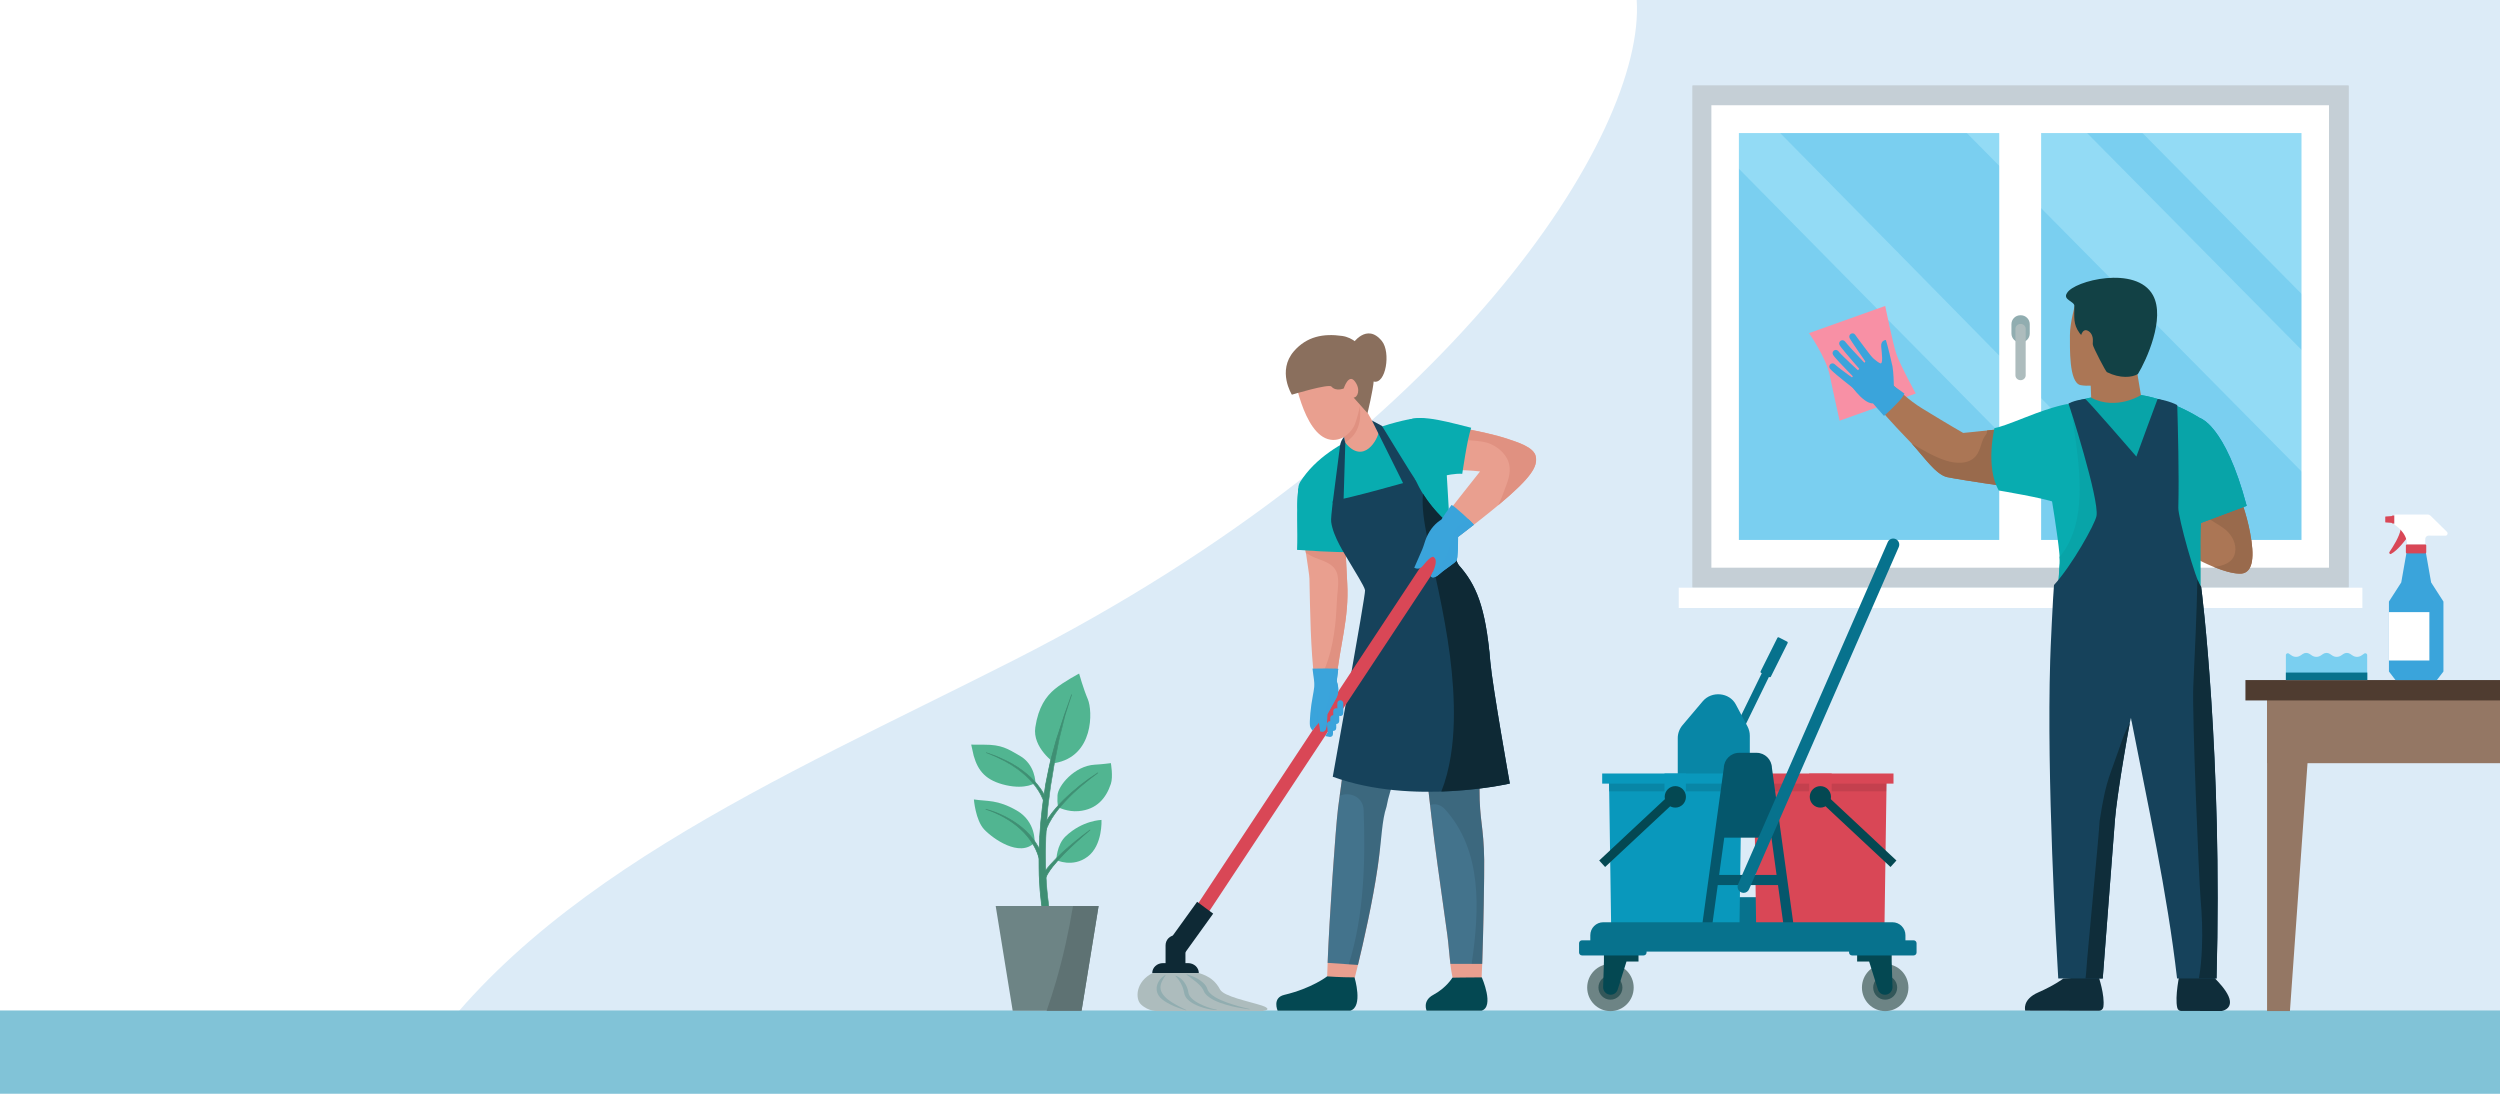 <?xml version="1.0" encoding="utf-8"?>
<!-- Generator: Adobe Illustrator 27.2.0, SVG Export Plug-In . SVG Version: 6.00 Build 0)  -->
<svg version="1.1" id="Layer_1" xmlns="http://www.w3.org/2000/svg" xmlns:xlink="http://www.w3.org/1999/xlink" x="0px" y="0px"
	 viewBox="0 0 4000 1750" style="enable-background:new 0 0 4000 1750;" xml:space="preserve">
<style type="text/css">
	.st0{fill:#FFFFFF;}
	.st1{fill:#DCEBF7;}
	.st2{fill:#81C3D7;}
	.st3{fill:#C5CFD6;}
	.st4{fill:#7ACFF0;}
	.st5{fill:#93DBF5;}
	.st6{fill:#91ADB0;}
	.st7{fill:#ADBCBD;}
	.st8{fill:#947764;}
	.st9{fill:#4F3C30;}
	.st10{fill:#F890A5;}
	.st11{fill:#AB7655;}
	.st12{fill:#996A4C;}
	.st13{fill:#08ACB0;}
	.st14{fill:#0F2D3A;}
	.st15{fill:#0998BC;}
	.st16{fill:#08A4A8;}
	.st17{fill:#16425B;}
	.st18{fill:#04575B;}
	.st19{fill:#124145;}
	.st20{fill:#3AA4DB;}
	.st21{fill:#D94756;}
	.st22{fill:#07728D;}
	.st23{fill:#0886A6;}
	.st24{opacity:0.1;enable-background:new    ;}
	.st25{fill:#044852;}
	.st26{fill:#05576C;}
	.st27{fill:#6D8485;}
	.st28{fill:#335759;}
	.st29{fill:#E99F8F;}
	.st30{fill:#E09181;}
	.st31{fill:#43738C;}
	.st32{fill:#05676C;}
	.st33{fill:#0E2935;}
	.st34{fill:#8A6F5D;}
	.st35{fill:#3AA3DB;}
	.st36{fill:#51B591;}
	.st37{fill:#3F8F73;}
	.st38{fill:#5E7273;}
</style>
<g id="Layer_2_00000152965853496426595810000012134923148980417178_">
	<rect class="st0" width="4000" height="1750"/>
	<path class="st1" d="M638.9,1750H4000V0H2618.7c14.3,213.4-293.4,699.3-995.6,1055.8C1249.8,1245.4,832.3,1418.6,638.9,1750z"/>
	<rect y="1616.7" class="st2" width="4000" height="133.3"/>
</g>
<g id="Layer_3">
	<g>
		<g>
			<path class="st3" d="M3756.6,136.5H2709.1c-0.8,0-1.4,0.3-1.4,0.8v802.3c0,0.4,0.6,0.8,1.4,0.8h1047.6c0.8,0,1.4-0.3,1.4-0.8
				V137.2C3758,136.8,3757.4,136.5,3756.6,136.5z"/>
			<g>
				<polygon class="st4" points="2760.2,190.6 2760.2,886.1 3235.7,886.1 3322.5,886.1 3704.4,886.1 3704.4,190.6 3322.5,190.6 
					3235.7,190.6 				"/>
				<polygon class="st5" points="3704.4,492.4 3704.4,190.6 3406,190.6 				"/>
				<path class="st5" d="M3704.4,776.5V582l-387.1-391.4h-192.4C3228.4,295.2,3704.4,776.5,3704.4,776.5z"/>
				<path class="st5" d="M3243.6,737c49,49.6,97.9,99.3,146.7,149.1h119.8c-53.6-54.8-107.3-109.5-160.9-164.2
					c-104.6-106.6-209.3-213.1-314.1-319.5c-69.6-70.6-139.2-141.2-208.8-211.8h-66.1v57.1c62.4,63.3,124.8,126.6,187.3,189.8
					C3046.2,537.3,3145,637.1,3243.6,737L3243.6,737z"/>
				<path class="st0" d="M3213.7,168.4h-475.5v739.9h988.2V168.4H3213.7L3213.7,168.4z M3265.8,212.9h416.6v651h-416.6V212.9z
					 M2782.2,212.9h416.6v651h-416.6V212.9z"/>
			</g>
		</g>
		<g>
			<path class="st6" d="M3247.6,518.7v14.9c0,7.9-6.4,14.3-14.3,14.3h-0.7c-7.9,0-14.3-6.4-14.3-14.3v-14.9
				c0-7.9,6.4-14.3,14.3-14.3h0.7C3241.1,504.4,3247.6,510.8,3247.6,518.7z"/>
			<path class="st7" d="M3224.7,600.5v-74.4c0-4.3,3.7-7.8,8.2-7.8s8.2,3.5,8.2,7.8v74.4c0,4.3-3.7,7.8-8.2,7.8
				S3224.7,604.8,3224.7,600.5z"/>
		</g>
		<rect x="2686" y="940.3" class="st0" width="1093.8" height="32.5"/>
	</g>
	<g>
		<g>
			<polygon class="st8" points="3699.4,1117.3 3627.3,1117.3 3627.3,1617.7 3663.9,1617.7 			"/>
			<rect x="3627.3" y="1117.3" class="st8" width="372.7" height="103.8"/>
			<rect x="3592.7" y="1088.1" class="st9" width="407.3" height="32.6"/>
		</g>
		<g>
			<path class="st10" d="M2943.4,673.1c0,0-12-53.4-15.5-71.3c-5.9-29.9-33.5-68.8-33.5-68.8l121.9-43.5c0,0,12.2,60.3,18,77.3
				c6.3,18.2,30.9,62.8,30.9,62.8L2943.4,673.1L2943.4,673.1z"/>
			<g>
				<g>
					<path class="st11" d="M2990.7,634.7l27.7-27.7c21.5,18.4,33.7,32.2,57.7,46.9c42.6,26.1,65,38.8,65,38.8s105.2-10.2,157-18.7
						l13.9,115.9c-44.7-1.8-179.3-22.7-196.5-26.5c-20.4-4.5-41.5-39.4-65.2-62.6C3029.6,679.4,3009.9,657.3,2990.7,634.7
						L2990.7,634.7z"/>
					<path class="st12" d="M3061,710.9c-0.8-0.5-1.6-1-2.5-1.5c20.4,22.4,38.9,50,56.9,54c17.2,3.8,151.8,24.7,196.5,26.5L3298,674
						c-31.7,5.2-83.4,11.1-118.8,14.8c0.3,2.3-0.2,4.5-1.6,6.4c-4.6,6.2-5.6,9.6-7.8,16.5c-2,6.5-4.2,12.9-8.6,18.1
						c-11.4,13.7-32.8,12-47.9,7.1C3095.1,731,3077.5,720.7,3061,710.9L3061,710.9z"/>
					<path class="st13" d="M3308,646.5c28.3,76-19.8,157.4-19.8,157.4c-16.7-6.8-90.1-19.1-90.1-19.1c-22-38-6.9-99.9-6.9-99.9
						c8.3-1.3,21.9-6.3,50.1-17.4C3289,648.6,3308,646.5,3308,646.5L3308,646.5z"/>
					<g>
						<path class="st14" d="M3487.7,1556.6l43.9-2.6c0,0,33.9,28.4,36.2,47.3c1.8,14.1-13.1,16.3-13.1,16.3l-64.9-0.1
							c-2.9,0-5.4-2-6.1-4.8C3479.2,1595.1,3487.7,1556.6,3487.7,1556.6L3487.7,1556.6z"/>
						<path class="st14" d="M3358.4,1617.2c3.5,0,6.5-2.6,7-6.1c2.6-19-7.8-49-7.8-49l-56.2,3.5c0,0-13.5,10.5-40.1,22.2
							c-26.6,11.6-20.9,29.2-20.9,29.2L3358.4,1617.2L3358.4,1617.2z"/>
						<path class="st11" d="M3582.8,917.9c18,0.9,24.5-17.1,19.5-52.1c-9.3-65.9-38.8-114.5-62.8-176l-68.4,30.4
							c16.6,36,33.1,72.5,48.8,109c-2.8-1.9-17-4.4-19.8-6.4l-28.1,45.6C3497.1,886.8,3552.2,916.9,3582.8,917.9L3582.8,917.9z"/>
						<path class="st12" d="M3576.1,884.1c-3,16.2-19,21.6-34.3,22.9c15.2,6.2,29.8,10.5,41.1,10.8c18,0.9,24.5-17.1,19.5-52.1
							c-9.3-65.9-38.8-114.5-62.8-176l-68.4,30.4c15.2,32.8,30.1,66,44.5,99.2c2.9-0.4,6,0.5,8.8,3.1c9.7,9.5,25.3,16,36.8,25.5
							C3571.4,856.6,3578.7,870.3,3576.1,884.1L3576.1,884.1z"/>
						<path class="st15" d="M3519.2,668.7l-22.7,126.5l13.8,45.7l84.4-31.6C3559.7,677.8,3519.2,668.7,3519.2,668.7L3519.2,668.7z"
							/>
						<path class="st16" d="M3519.2,668.7l-22.7,126.5l13.8,45.7l84.4-31.6C3559.7,677.8,3519.2,668.7,3519.2,668.7L3519.2,668.7z"
							/>
						<path class="st11" d="M3440.6,500c18.4,26.8-15.6,94.9-25.6,103.5s-67,16.6-86.1,12.7c-19-3.9-16.9-60.8-17-80.3
							c0-19.6,8.5-49.6,8.5-49.6C3358.8,451.1,3417.9,467,3440.6,500z"/>
						<path class="st13" d="M3266.5,703.5c-13.9-59.7,101.1-76.4,149.5-72.6c48.4,3.8,115.2,39.6,123.4,54.4
							c8.1,14.7-22.6,111.6-25.3,146.5s9.1,121.9,5.3,230.7c-1.2,33.1-47.5,73.6-109.9,71s-114-35.2-119.5-54.4s3.7-152.1,5.7-177.8
							C3297.6,875.6,3266.5,703.5,3266.5,703.5L3266.5,703.5z"/>
						<path class="st16" d="M3295.3,890.9c0.3,4.5,0.4,8.1,0.2,10.4c-2,25.6-11.2,158.6-5.7,177.8c5.5,19.2,57.1,51.8,119.5,54.4
							s108.8-38,109.9-71c3.8-108.8,0.1-195.7,2.8-230.7s25.3-131.8,17.2-146.5s-74.9-50.5-123.4-54.4c-25.2-2-68.4,1.6-102.1,13.8
							c0.5,5.6,0.8,11.3,0.8,17c0.3,0.9,0.6,1.9,0.7,2.9c4.5,30.6,9.5,61.2,11.4,92.2c1.9,31.8,1.2,66.1-9.9,96.3
							C3311.8,866.9,3304.9,880,3295.3,890.9L3295.3,890.9z"/>
						<path class="st17" d="M3364.4,1565.5h-71.2c-3-49.4-18.7-318.3-12.9-508.4c0.1-12.7,4.8-108.8,6.1-121.1
							c28.3-30.6,65.7-97.5,68-110.5c4.7-26.8-44.1-178.9-44.8-179.9c10.3-4.8,14.2-5.1,26.5-7.4c1.9-0.4,82.1,92.3,82.1,92.3
							s33.5-91.5,33.9-92c0.6-0.6,21.2,3.8,31.5,9.7c1,35.5,3.1,109.3,1.7,164.3c-0.4,15,27.5,116,36.5,126.6
							c0.8,4.2,34.4,272.3,24.6,626.4h-63.1c-15.7-137.1-47.2-280.3-73.8-416.9c-1.1,0-22.1,119.2-25.6,162.6
							C3380.8,1351.5,3368.1,1517.6,3364.4,1565.5L3364.4,1565.5z"/>
						<path class="st14" d="M3338.2,1551.3c-0.3,4.7-0.7,9.5-1.4,14.2h27.6c3.7-47.9,16.4-214,19.6-254.3
							c3-36.8,18.6-128.2,23.9-155.1c-3,5.5-5.8,11.1-8.2,16.9c-0.1,0.2-0.2,0.5-0.3,0.8c-0.6,1.4-1.1,2.8-1.7,4.3
							c-1,2.6-2,5.2-2.9,7.8c-2.1,5.8-4.1,11.7-6.1,17.5c-3.8,11-7.8,21.9-11.8,32.9c-8.3,22.9-12.7,47-16.5,71
							c-0.4,2.3-0.7,4.6-1.1,6.9C3358.8,1332.1,3339.4,1529.5,3338.2,1551.3L3338.2,1551.3z"/>
						<path class="st18" d="M3410.7,1151.4c-0.1,0.2-0.2,0.4-0.4,0.6c0.2,1,0.4,2,0.6,3C3410.9,1153.8,3410.8,1152.6,3410.7,1151.4
							L3410.7,1151.4z"/>
						<path class="st14" d="M3509.3,1096.9c-2.2,46.2,9.1,311.7,11.5,339.4c2.3,26.7,3.5,53.6,2.3,80.4c-0.7,16.2-2,32.6-4.8,48.7
							h28.2c9.8-354.1-23.9-622.2-24.6-626.4c-1.5-1.7-3.6-5.9-6.1-11.7C3514.7,984,3511.9,1040.5,3509.3,1096.9L3509.3,1096.9z"/>
						<path class="st11" d="M3345.9,636.4c40.1,20.8,79.6-4.2,79.6-4.2l-8.7-51.9l-72.1,27.5L3345.9,636.4L3345.9,636.4z"/>
						<path class="st19" d="M3371,595.4c-1.8-0.9-21.4-38.3-22.7-44.4c-3.1-15-12-5.7-21-18.1c-10.6-14.5-8.3-25.5-8.3-43.5
							c0-7.4-19.1-9.7-11.8-20.5c10.8-19.8,110.9-45,137.5,3.4c20.4,37.1-10.8,104.5-24,126.1C3411.4,604.1,3392.3,606,3371,595.4
							L3371,595.4z"/>
						<path class="st11" d="M3328.2,543.1c-1,27.6,7.2,17.3,13.7,16.6c6.4-0.7,11.4-22.4-0.1-29.8S3328.2,543.1,3328.2,543.1
							L3328.2,543.1z"/>
					</g>
				</g>
				<g>
					<path class="st20" d="M2992.5,569.2l-35.1,41.4c0,0,22.1,35.2,39.4,34.9c5.8,6.7,11.7,13.4,17.6,20c2.9-3.1,8.3-7.3,11.2-10.4
						c7-7.5,17.1-15.9,21.5-25.3c-5-4.1-12-8.2-16.9-12.3c-0.1-4.1-0.5-21.3-2.2-31.2c-0.9-5.2-8.4-35.9-10.6-42.3
						c0,0-8.3,0.1-7.5,10.4c0.9,10.2,3.7,29.3-1.8,26.8S2992.5,569.2,2992.5,569.2L2992.5,569.2z"/>
					<path class="st20" d="M3003.2,582L3003.2,582c0.1,0.1,0.1,0.2,0.2,0.3c2.1,3,1.3,7.2-1.6,9.3c-3,2.1-7.1,1.4-9.2-1.7L2976,566
						l-8.2-12l-4.1-6.1l-2-3.1l-1-1.6l-1.1-1.8c-1.4-2.4-0.8-5.5,1.5-7.1c2.4-1.7,5.6-1.1,7.2,1.3l0.2,0.3l0.9,1.3l1,1.4l2.1,2.9
						l4.3,5.8l8.7,11.6L3003.2,582L3003.2,582z"/>
					<path class="st20" d="M2991.7,589.4L2991.7,589.4c0.1,0.1,0.2,0.2,0.2,0.2c2.4,2.8,2.2,7-0.6,9.4s-6.9,2.2-9.3-0.6
						c-6.5-7.4-12.9-14.8-19.3-22.3c-3.2-3.7-6.4-7.5-9.6-11.3c-1.6-1.9-3.2-3.8-4.7-5.8c-0.8-1-1.6-1.9-2.4-3l-1.2-1.6
						c-0.4-0.6-0.9-1.3-1.3-2c-1.4-2.2-1-5.2,1.1-6.9c2.2-1.8,5.5-1.5,7.3,0.7l0.6,0.7c0.3,0.3,0.5,0.6,0.8,1l1.1,1.3
						c0.7,0.9,1.6,1.8,2.3,2.7c1.6,1.8,3.2,3.6,4.8,5.4c3.3,3.6,6.6,7.2,9.9,10.7C2978.1,575.3,2984.9,582.3,2991.7,589.4
						L2991.7,589.4z"/>
					<path class="st20" d="M2981.2,600.2L2981.2,600.2c0.1,0.1,0.2,0.2,0.2,0.2c2.6,2.6,2.6,6.8,0,9.4c-2.6,2.6-6.7,2.6-9.3,0
						c-6.6-6.7-13.1-13.3-19.6-20.1c-3.2-3.4-6.5-6.8-9.7-10.2c-1.6-1.7-3.2-3.5-4.8-5.3c-0.8-0.9-1.6-1.8-2.4-2.8l-1.2-1.5
						c-0.5-0.6-0.9-1.3-1.4-2c-1.4-2.1-1.1-5,0.8-6.7c2.1-1.9,5.4-1.8,7.3,0.4l0.9,1c0.2,0.3,0.4,0.5,0.6,0.8l1.1,1.2
						c0.7,0.8,1.5,1.6,2.3,2.4c1.6,1.6,3.2,3.2,4.8,4.8c3.3,3.2,6.6,6.4,10,9.6C2967.6,587.7,2974.4,594,2981.2,600.2L2981.2,600.2z
						"/>
					<path class="st20" d="M2979.8,615.9L2979.8,615.9c0.1,0.1,0.2,0.2,0.3,0.2c2.9,2.2,3.4,6.4,1.2,9.3c-2.2,2.9-6.4,3.5-9.2,1.2
						c-7.4-5.8-14.7-11.5-22-17.4c-3.6-2.9-7.3-5.9-10.9-8.9c-1.8-1.5-3.6-3.1-5.4-4.7c-0.9-0.8-1.8-1.6-2.7-2.5l-1.4-1.3
						c-0.6-0.6-1.1-1.2-1.6-1.8c-1.6-1.9-1.7-4.8,0-6.8c1.8-2.2,5.1-2.4,7.2-0.6l1,0.8c0.3,0.2,0.5,0.5,0.7,0.7l1.2,1
						c0.8,0.7,1.7,1.4,2.5,2.1c1.8,1.4,3.6,2.8,5.4,4.2c3.6,2.8,7.4,5.5,11.1,8.2C2964.7,605.1,2972.3,610.5,2979.8,615.9
						L2979.8,615.9z"/>
				</g>
			</g>
		</g>
		<g>
			<path class="st21" d="M3817,826.4c-0.3,0-0.6,0.4-0.6,0.8v7.9c0,0.4,0.3,0.8,0.6,0.8l10.2,0.7v-10.9L3817,826.4L3817,826.4z"/>
			<g>
				<path class="st20" d="M3822.3,962.5L3822.3,962.5v111.9l10.5,13.7h66.2l10.5-13.7V962.5l-19.7-30.6l-8.8-50h-30.2l-8.8,50
					L3822.3,962.5L3822.3,962.5z"/>
				<path class="st21" d="M3826.6,826.7v9c0,1,0.8,1.9,1.8,1.9h2.8v-12.7h-2.8C3827.4,824.8,3826.6,825.6,3826.6,826.7z"/>
				<g>
					<path class="st21" d="M3841.1,846.6c-1.7,11.6-12.3,28.3-17.9,36.5c-1.2,1.7,0.6,4.1,2.4,3.2c11.2-5.8,24.7-24.5,24.7-24.5
						C3850.3,853.9,3841.1,846.6,3841.1,846.6L3841.1,846.6z"/>
					<path class="st0" d="M3884.3,823.2h-53l-0.1,0.1v16.3l0,0c0.6,0.3,20.1,12.2,20.1,31.6h29.1v-8.7c0-3,2.2-5.4,5.1-5.5
						c5,0,13.9-0.1,27.2,0.1c0.8,0,1.6-0.3,2.3-0.9c1.5-1.4,1.5-3.9,0.1-5.3l-26.5-26C3887.2,823.8,3885.8,823.2,3884.3,823.2
						L3884.3,823.2z"/>
					<path class="st21" d="M3849.4,872.9v10.7c0,1,0.7,1.8,1.6,1.8h29.4c0.9,0,1.6-0.8,1.6-1.8v-10.7c0-1-0.7-1.8-1.6-1.8H3851
						C3850.1,871.2,3849.4,872,3849.4,872.9z"/>
				</g>
			</g>
			<rect x="3822.3" y="979.4" class="st0" width="64.7" height="77.4"/>
		</g>
		<g>
			<rect x="2753.2" y="1435.5" class="st22" width="79.4" height="80.3"/>
			<rect x="2600.8" y="1506.7" class="st22" width="370.7" height="12.9"/>
			<g>
				<path class="st22" d="M2765.4,1207.6c-0.9,0-1.9-0.2-2.8-0.7c-3.2-1.6-4.5-5.5-2.9-8.7l77.1-157.8c1.6-3.2,5.4-4.5,8.6-2.9
					c3.2,1.6,4.5,5.5,2.9,8.7l-77.1,157.8C2770,1206.3,2767.8,1207.6,2765.4,1207.6L2765.4,1207.6z"/>
				<path class="st22" d="M2817.8,1076.6c-0.9-0.4-1.2-1.5-0.8-2.4l26.8-53.6c0.4-0.9,1.5-1.2,2.3-0.8l13.3,6.8
					c0.9,0.4,1.2,1.5,0.8,2.4l-26.8,53.6c-0.4,0.9-1.5,1.2-2.4,0.8L2817.8,1076.6L2817.8,1076.6z"/>
				<path class="st23" d="M2799.7,1226.4c0,6-5.2,10.9-11.7,10.9l0,0c-19.1,0-34.7,13.9-35.5,31.6l-3.4,76.3h-64.7v-164.3
					c0-7.5,2.7-14.8,7.7-20.7l32.3-38.2c14.3-16.9,42.7-14.2,52.9,5.1l18.7,35.2c2.4,4.6,3.7,9.7,3.7,14.8V1226.4L2799.7,1226.4z"/>
				<g>
					<g>
						<path class="st21" d="M2810.1,1499.9l-3.6-248.2h212l-3.6,248.2c-0.2,5.9-4.9,10.6-10.8,10.6h-183.2
							C2815.1,1510.6,2810.3,1505.9,2810.1,1499.9z"/>
						<polygon class="st24" points="3018.2,1266.1 3018.6,1251.8 2806.6,1251.8 2806.9,1266.1 						"/>
						<rect x="2795.6" y="1237.6" class="st21" width="234" height="16.2"/>
						<path class="st21" d="M2912.7,1294c-9.9,0-18-8.1-18-18.2v-38.2h36v38.2C2930.7,1285.9,2922.6,1294,2912.7,1294L2912.7,1294
							L2912.7,1294z"/>
					</g>
					<ellipse class="st25" cx="2912.6" cy="1275" rx="17" ry="17.2"/>
					<polygon class="st25" points="2916.8,1267 3034.3,1376.8 3024.8,1387.2 2907.3,1277.4 					"/>
				</g>
				<g>
					<g>
						<path class="st15" d="M2782.9,1499.9l3.6-248.2h-212l3.6,248.2c0.2,5.9,5,10.6,10.8,10.6h183.2
							C2778,1510.6,2782.8,1505.9,2782.9,1499.9z"/>
						<polygon class="st23" points="2786.1,1266.1 2786.5,1251.8 2574.5,1251.8 2574.9,1266.1 						"/>
						<rect x="2563.5" y="1237.6" class="st15" width="234" height="16.2"/>
						<path class="st15" d="M2680.3,1292.1c9.5,0,17.2-7.8,17.2-17.3v-37.2h-34.3v37.2C2663.1,1284.4,2670.8,1292.1,2680.3,1292.1
							L2680.3,1292.1L2680.3,1292.1z"/>
					</g>
					<ellipse class="st25" cx="2680.5" cy="1275" rx="17" ry="17.2"/>
					<polygon class="st25" points="2676.3,1267 2558.7,1376.8 2568.2,1387.2 2685.8,1277.4 					"/>
				</g>
			</g>
			<path class="st26" d="M2758.1,1228.7l-36,261.5l15.8,2.2l10.5-76.3h96.4l10.5,76.3l15.8-2.2l-36-261.5
				c-0.3-13.4-11.2-24.2-24.5-24.2h-27.9C2769.2,1204.5,2758.4,1215.3,2758.1,1228.7L2758.1,1228.7z M2793,1399.9h-42.4l8.2-59.6
				h75.5l8.2,59.6H2793L2793,1399.9z"/>
			<g>
				<g>
					<ellipse class="st27" cx="3016.3" cy="1580.1" rx="37.2" ry="37.7"/>
					<ellipse class="st28" cx="3016.3" cy="1580.1" rx="19.2" ry="19.4"/>
				</g>
				<path class="st25" d="M2997.4,1525.5h29.3v12.9l1.3,41.1c0,6.7-5.4,12.1-12,12.1l0,0c-5.2,0-9.9-3.4-11.4-8.5l-14-44.7h-19.2
					v-21h25.9L2997.4,1525.5L2997.4,1525.5z"/>
			</g>
			<g>
				<g>
					<ellipse class="st27" cx="2576.7" cy="1580.1" rx="37.2" ry="37.7"/>
					<ellipse class="st28" cx="2576.7" cy="1580.1" rx="19.2" ry="19.4"/>
				</g>
				<path class="st25" d="M2595.6,1525.5h-29.3v12.9l-1.3,41.1c0,6.7,5.4,12.1,12,12.1l0,0c5.2,0,9.8-3.4,11.4-8.5l14-44.7h19.2v-21
					h-25.9L2595.6,1525.5L2595.6,1525.5z"/>
			</g>
			<g>
				<path class="st22" d="M3066.5,1509.2v14.8c0,2.6-2.1,4.7-4.7,4.7h-98.6c-2.6,0-4.7-2.1-4.7-4.7v-14.8c0-2.6,2.1-4.7,4.7-4.7
					h98.6C3064.4,1504.5,3066.5,1506.6,3066.5,1509.2z"/>
				<path class="st22" d="M2634.5,1509.2v14.8c0,2.6-2.1,4.7-4.7,4.7h-98.6c-2.6,0-4.7-2.1-4.7-4.7v-14.8c0-2.6,2.1-4.7,4.7-4.7
					h98.6C2632.4,1504.5,2634.5,1506.6,2634.5,1509.2z"/>
			</g>
			<path class="st22" d="M2785.8,1427.7c-4.8-2.2-7-7.9-4.9-12.8l239.5-547.5c2.1-4.9,7.8-7.1,12.7-4.9s7,7.9,4.9,12.8l-239.5,547.5
				c-1.6,3.6-5.1,5.8-8.8,5.8C2788.3,1428.5,2787,1428.2,2785.8,1427.7z"/>
			<path class="st22" d="M3028,1475.6c11.4,0,20.7,9.3,20.7,20.7v26.3h-504.2v-26.3c0-11.4,9.3-20.7,20.7-20.7H3028L3028,1475.6z"/>
		</g>
		<g>
			<path class="st29" d="M2149.1,806.3l-70.2-13c0,32.3,16.9,127.4,16.2,132.7c1.2,55.3,1.7,109.6,8.1,164.3l34.8-0.8
				c5.4-55.5,20.8-100.4,17.6-155.9C2152.5,880.5,2152.5,848.4,2149.1,806.3L2149.1,806.3z"/>
			<path class="st30" d="M2124.8,1055.9c-3.9,11.9-8.8,23.5-15.1,34.2l28.3-0.7c5.4-55.5,20.8-100.4,17.6-155.9
				c-3.1-53.1-3.1-85.2-6.5-127.3l-70.2-13c0,19.2,5.9,60.4,10.6,92c1.3,0.2,2.7,0.7,3.8,1.5c11.6,8.4,28.7,9.3,39.9,20.5
				c11.5,11.4,7.4,32,6.3,46.5c-1.2,15.9-1.4,31.8-3.4,47.8C2133.9,1019.9,2130.6,1038.2,2124.8,1055.9L2124.8,1055.9z"/>
			<path class="st20" d="M2141.2,1070.2c-13.1-1.1-28.2-0.5-41.2-0.4c0.6,6.8,4.4,31.2,5.2,38.1l32.8-11.2
				C2138.6,1090.4,2140.4,1076.1,2141.2,1070.2L2141.2,1070.2z"/>
			<path class="st13" d="M2075.3,879.8c5.3,0.2,67,5,85.1,3.1c-0.8-21-9.6-54.6-11.4-76.7l-71.8-24.9
				C2073.7,820,2076.6,847.5,2075.3,879.8L2075.3,879.8z"/>
			<g>
				<path class="st29" d="M2325.9,999.8c-38.2-2.3-69.1,32.5-63.9,70.5c15,104.3,23.6,209.3,38.1,313.6c5.2,37.5,10.5,75,15.7,112.5
					c2.8,20.6,3.9,51.9,9.4,72c7.6,28.2,42,36.1,44.6,7.6c2.6-29.3,5.4-171,4.9-200.4c-0.8-53.7-7.5-62.5-7.5-112.2
					c7.3-77,14.7-119.7,15.7-197.1C2383.4,1032.3,2361.2,1001.9,2325.9,999.8L2325.9,999.8z"/>
				<path class="st29" d="M2184,1036.9c-22.9,110.7-34.5,188.4-43.1,255.9c-4.9,38.5-19.3,255.8-17.2,282.1
					c2.2,27.1,36,18.8,43.3-8.2c4.6-16.9,27.1-108.4,37.5-180.2c6.6-45.3,3-72.7,10.8-95.8c10.8-61.4,77.4-180.3,93-217.5
					c12.7-30.2,4.4-65.3-25.4-81.7C2247.5,972,2192.5,997.1,2184,1036.9L2184,1036.9z"/>
				<path class="st31" d="M2325.9,999.8c-38.2-2.3-69.1,32.5-63.9,70.5c15,104.3,23.6,209.3,38.1,313.6c5.2,37.5,10.5,75,15.7,112.5
					c1.8,12.9,2.9,29.9,4.8,45.8h50.9c2-53,3.5-143.8,3.2-166.6c-0.8-53.7-7.5-62.5-7.5-112.2c7.3-77,8.3-119.7,9.3-197.1
					C2376.9,1032.3,2361.2,1001.9,2325.9,999.8L2325.9,999.8z"/>
				<path class="st24" d="M2325.9,999.8c-38.2-2.3-69.1,32.5-63.9,70.5c10.4,72.4,17.7,145.1,26.1,217.7c7.8-2.6,16.7-1.1,24.1,7.1
					c59.5,66,55.2,159.9,42.4,247.2h16.9c2-53,3.5-143.8,3.2-166.6c-0.8-53.7-7.5-62.5-7.5-112.2c7.3-77,8.3-119.7,9.3-197.1
					C2376.9,1032.3,2361.2,1001.9,2325.9,999.8L2325.9,999.8z"/>
				<path class="st31" d="M2184,1036.9c-22.9,110.7-34.5,188.4-43.1,255.9c-4,31.5-14.2,179.5-16.7,247.8l48.5,3.3
					c8.7-35.7,23.8-102.3,31.7-157.4c6.6-45.3,6.2-72.7,14-95.8c10.8-61.4,74.2-180.3,89.8-217.5c12.7-30.2,4.4-65.3-25.4-81.7
					C2247.5,972,2192.5,997.1,2184,1036.9L2184,1036.9z"/>
				<path class="st24" d="M2282.9,991.5c-35.4-19.5-90.4,5.6-98.9,45.4c-20.7,100.2-32.2,173.4-40.6,236.4
					c15.1-6.9,37.6,0.7,38.4,22.8c2.9,78.1,1.2,167.9-23.9,246.8l14.8,1c8.7-35.7,23.8-102.3,31.7-157.4c6.6-45.3,6.2-72.7,14-95.8
					c10.8-61.4,74.2-180.3,89.8-217.5C2321,1042.9,2312.7,1007.9,2282.9,991.5L2282.9,991.5z"/>
				<path class="st32" d="M2365.6,981.9c0,0-172.5-8-174.7,13.1c-4.3,40.3-9.4,90.2-9.4,123.5c0,18.4,74.7,34.2,115.9,34.2
					s74.6-32.9,84.7-88.7C2388.2,1030,2365.6,981.9,2365.6,981.9L2365.6,981.9z"/>
				<path class="st13" d="M2260.5,669.9c-11.5,1.4-131.8,24.7-180,100.9c-2,3.1-3.1,6.8-3.2,10.5c-0.5,11.6-4.8,37.6,4.2,45.3
					c11.7,10.1,51.9,35.7,51.9,35.7s44.7,35.6,50.8,72.4s1,108.6,1,108.6s91.2,27.1,151.9,2.2c20.2-8.3,34.5-41.4,34.5-41.4
					s-18.3-66.4-45.3-110.8c-8.5-13.9-11.1-197.4-19.5-204.3C2287.9,673.9,2285.8,666.8,2260.5,669.9L2260.5,669.9z"/>
				<path class="st25" d="M2054.8,1591.8c-19.7,4.7-10.6,25.3-10.6,25.3h116.2c21.2-6.2,6.8-53.3,6.8-53.3
					c-22.6,0-43.8-1.6-43.8-1.6S2099.3,1581.2,2054.8,1591.8L2054.8,1591.8z"/>
				<path class="st25" d="M2293.2,1591.8c-17.9,9.6-10.6,25.3-10.6,25.3h87.8c21.2-6.2,0.5-53.3,0.5-53.3c-22.6,0-47.1,0.5-47.1,0.5
					S2314.4,1580.4,2293.2,1591.8L2293.2,1591.8z"/>
				<path class="st17" d="M2264.4,767.3c-2.4,0.9-110.8,31.8-131.8,33.8c-2.1,19.5-3.3,29.6-2.7,34.1c3.2,23.8,21.9,51.4,29.4,64.5
					s23.7,38.1,24.8,44.7c1.1,6.5-51.7,298.4-51.7,298.4c128.2,46.8,283.3,10.9,283.3,10.9s-28-157-31.2-195
					c-7.5-89.3-23.2-123.6-50.1-154.1c-8.6-9.8-16.2-66.4-16.2-66.4s-32.9-26.7-51.2-65.9C2266.4,771,2265.5,769.3,2264.4,767.3
					L2264.4,767.3z"/>
				<path class="st33" d="M2318.2,838.1c0,0-23.2-18.9-41.5-48.2c-2,22.9,2.3,46.9,6.6,69.1c5.6,29,12.4,57.8,18.5,86.8
					c14.4,68.9,25.8,137.5,24.3,208.2c-0.8,35.9-5.8,76.8-20,112.5c63.1-2.1,109.6-12.8,109.6-12.8s-28-157-31.2-195
					c-7.5-89.3-23.2-123.6-50.1-154.1C2325.7,894.8,2318.2,838.1,2318.2,838.1L2318.2,838.1z"/>
				<path class="st7" d="M1844.7,1556.6c-28.3,13.9-28.3,41.7-19.4,50.2c12.4,12,27.2,10.9,27.2,10.9H2020c16.4-2.4,2.7-7.7-0.9-8.8
					c-22.4-7.1-61.2-14.7-67-25.7c-12.9-24.5-34.7-24.9-39.1-28.7C1913,1554.4,1888.8,1534.9,1844.7,1556.6L1844.7,1556.6z"/>
				<path class="st21" d="M2372.6,756.2l-482,729.3c-3.3,5-2,11.8,3,15.2c1.9,1.2,3.9,1.8,6,1.8c3.5,0,6.9-1.7,9-4.9l482-729.3
					c3.3-5,2-11.8-3-15.2C2382.7,749.8,2376,751.2,2372.6,756.2L2372.6,756.2z"/>
				<g>
					<path class="st33" d="M1941.1,1461.8l-25.7-18.9l-44.1,61.2c-4,5.5-2.8,13.2,2.6,17.2l6.1,4.5c5.4,4,13,2.8,17-2.7
						L1941.1,1461.8L1941.1,1461.8z"/>
					<path class="st33" d="M1880.8,1496.4c-8.8,0-15.9,7.2-15.9,16.1v35.3h31.8v-35.3C1896.7,1503.6,1889.6,1496.4,1880.8,1496.4
						L1880.8,1496.4z"/>
					<path class="st33" d="M1860.7,1541c-9.5,0-17.1,7.1-17.1,15.8h74.5c0-8.7-7.7-15.8-17.1-15.8H1860.7L1860.7,1541z"/>
				</g>
				<path class="st6" d="M1903.7,1560.4c-3.1-1.1-5-1.5-5-1.5l-0.3,0.6c0,0,1.5,1.1,4.2,3c2.6,2,6.4,4.7,10.6,8.1
					c2.1,1.8,4.3,3.6,6.4,5.8c2.1,2.1,4.1,4.5,5.4,7c0.2,0.3,0.3,0.6,0.4,0.9l0.5,1.2c0.1,0.4,0.5,1,0.7,1.5c0.3,0.5,0.5,1,0.8,1.4
					c1.2,1.8,2.6,3.3,4.1,4.7c3,2.7,6.4,4.8,9.8,6.6c6.9,3.6,14,6,20.8,8s13.2,3.4,18.7,4.4c11,2.1,18.4,2.9,18.4,2.9l0.1-0.7
					c0,0-7.3-1.4-18-4.4c-5.3-1.5-11.5-3.5-18-5.8c-6.5-2.4-13.3-5.2-19.4-8.9c-3.1-1.9-5.9-4-8.2-6.4c-1.1-1.2-2.1-2.5-2.8-3.8
					l-0.5-1c-0.1-0.3-0.2-0.4-0.4-0.9l-0.4-1.3c-0.2-0.5-0.4-1-0.6-1.5c-1.8-3.9-4.4-6.6-7-8.8c-2.6-2.2-5.2-4-7.7-5.5
					C1911.2,1563.2,1906.9,1561.4,1903.7,1560.4L1903.7,1560.4z"/>
				<path class="st6" d="M1884.7,1562.8c-2.3-1.3-3.7-1.7-3.7-1.7l-0.3,0.6c0,0,1,1,2.7,2.9c1.6,1.9,3.7,4.7,5.7,8.2
					c1,1.8,1.9,3.8,2.8,5.9s1.5,4.5,2.1,6.9c0.3,1.2,0.5,2.5,0.8,3.7c0.2,1.1,0.3,1.4,0.6,2.3c0.3,0.9,0.7,1.8,1.1,2.5
					c1.6,3,3.9,5.4,6.3,7.3c4.8,3.9,10.2,6.5,15.3,8.5c5.1,2,10,3.4,14.2,4.3s7.8,1.5,10.3,1.7s4,0.2,4,0.2l0.1-0.7
					c0,0-1.4-0.2-3.8-0.7c-2.4-0.6-5.9-1.5-9.9-2.9s-8.6-3.2-13.3-5.6c-4.7-2.3-9.5-5.3-13.2-9c-1.8-1.9-3.4-3.9-4.2-6.1
					c-0.2-0.6-0.3-1-0.5-1.4c-0.1-0.4-0.3-1.5-0.4-1.8c-0.3-1.5-0.5-2.9-0.9-4.3c-0.8-2.8-1.8-5.4-3.1-7.8c-1.2-2.4-2.7-4.4-4.2-6.2
					c-1.5-1.7-3-3.2-4.4-4.3C1887.2,1564.3,1885.8,1563.4,1884.7,1562.8L1884.7,1562.8z"/>
				<path class="st6" d="M1854.5,1569.4c-1.2,1.8-2.2,3.9-3,6.4c-0.8,2.4-1.1,5.3-0.8,8.2c0.3,2.9,1.3,5.8,2.9,8.4s3.5,4.8,5.8,6.5
					c1,0.8,2.1,1.7,3.3,2.5c1.2,0.9,2.3,1.5,3.4,2.2c2.3,1.4,4.6,2.6,6.8,3.7c4.5,2.2,8.8,4,12.5,5.3c7.4,2.7,12.5,4,12.5,4l0.2-0.6
					c0,0-4.8-2.1-11.7-5.8c-3.4-1.9-7.4-4-11.5-6.6c-2-1.3-4.1-2.7-6-4.2c-1-0.8-2-1.6-2.8-2.4c-0.9-0.8-1.7-1.6-2.6-2.6
					c-1.6-1.8-3.1-3.6-4.2-5.5s-1.9-3.9-2.2-5.8c-0.9-4,0.1-8.1,1.4-11.5c1.4-3.4,3.1-6.2,4.3-8.1c1.3-1.9,2.1-2.9,2.1-2.9l-0.4-0.5
					c0,0-1.2,0.6-3.1,2.1C1859.4,1563.5,1856.8,1565.8,1854.5,1569.4L1854.5,1569.4z"/>
				<g>
					<path class="st29" d="M2167.1,635.6c-1.7-2.3-28,27-28,27s0.1,0.2,0.2,0.5c0.1,0.3,0.3,0.8,0.6,1.4c0.5,1.3,1.3,3.2,2.2,5.4
						c1.7,4.5,3.9,10.7,5.8,16.8c1.9,6.1,4.4,21.5,4.4,21.5c29.4,36.5,53.1-5.4,54-19.2c0,0-11.6-16.1-15-23
						C2183.7,650.5,2170.4,640.2,2167.1,635.6L2167.1,635.6z"/>
					<path class="st30" d="M2167.1,635.6c-1.7-2.3-28,27-28,27s0.1,0.2,0.2,0.5c0.1,0.3,0.3,0.8,0.6,1.4c0.5,1.3,1.3,3.2,2.1,5.4
						c1.7,4.5,4,10.7,5.8,16.8c1.6,5.2,3.8,17.8,4.5,21.5c4.5-3.9,31.1-16.6,22.4-64.6C2171.3,640.2,2168.4,637.5,2167.1,635.6
						L2167.1,635.6z"/>
					<g>
						<path class="st29" d="M2161.2,565.6c-20.6-12.6-92.2,26.9-92.2,26.9s15.3,103.7,59.5,111c20.1,3.3,35.5-14,39.5-25.1
							C2181.4,641.1,2187.6,581.7,2161.2,565.6L2161.2,565.6z"/>
						<path class="st34" d="M2147.4,537.5c-30.2-4.3-56.6,0.9-77.1,24.4c-27.3,31.5-3.3,69.6-3.3,69.6s59-17.9,63.3-13
							c7.3,8.4,19.7,3,19.7,3s7.6-24.3,17.6-11.5c10.1,12.9,4.6,26.2-1.8,26.1L2188,661c0,0,8.9-36,10.1-52.9
							C2199.5,587.5,2181.9,542.4,2147.4,537.5L2147.4,537.5z"/>
						<path class="st34" d="M2163.6,550.7c0,0-7.5,17.7,16,41.1c13.8,13.7,10.4,16.8,18.4,18.7c19.4,4.7,27.5-46.7,13.1-64.7
							C2186.6,515.4,2163.6,550.7,2163.6,550.7z"/>
					</g>
				</g>
				<path class="st17" d="M2264.4,767.3c-2.8-3.2-53.2-85.8-53.2-85.8l-16.1-8.7l52.1,104.8L2264.4,767.3L2264.4,767.3z"/>
				<path class="st17" d="M2150.5,699L2150.5,699c-3.5,3.9-5.7,8.7-6.4,13.9l-11.8,91.5h17.3l2.9-95.6L2150.5,699L2150.5,699z"/>
				<path class="st35" d="M2139.7,1140.9v-15.7c0-2.7,2.1-4.8,4.8-4.8c2.6,0,4.8,2.2,4.8,4.8v15.7c0,2.7-2.2,4.8-4.8,4.8
					C2141.8,1145.8,2139.7,1143.6,2139.7,1140.9z"/>
				<path class="st35" d="M2133.2,1153.6v-15.7c0-2.7,2.1-4.8,4.8-4.8c2.6,0,4.8,2.2,4.8,4.8v15.7c0,2.7-2.2,4.8-4.8,4.8
					C2135.3,1158.4,2133.2,1156.2,2133.2,1153.6z"/>
				<path class="st20" d="M2134.9,1081.3l-30.7-2.5c0,0-0.1,16.5-3.6,34c-3.7,18.6-5.6,42.3-4.7,48c0.8,5.2,4.2,7.9,4.2,7.9l10-13.2
					l2.3,14.5c4.3,0.9,7.9,1.3,9.6-5.7s1.7-21.4,1.7-21.4s10.4-18.4,14.4-25.9C2146.8,1100.3,2134.9,1081.3,2134.9,1081.3
					L2134.9,1081.3z"/>
				<path class="st35" d="M2117.8,1155.5c-1.2,4.5-2.9,9.3-5.8,13.1l0.2,1.5c4.3,0.9,7.9,1.3,9.6-5.7s1.7-21.4,1.7-21.4
					s10.4-18.4,14.4-25.9c5.2-9.8,3.2-20.3,0.8-27.3c0.8-6.8,1.9-15.2,2.4-19.5c-2-0.2-4-0.3-6.1-0.4c-0.3,0.8-0.6,1.5-1.1,2.3
					c-5.3,8.7-4.8,19.3-5.8,29.1c-1.2,12.5-4.8,24.9-7.4,37.2c-0.1,0.4-0.2,0.7-0.2,1l0,0c-0.3,2.1-0.5,4.2-0.9,6.4
					C2119.2,1149,2118.6,1152.3,2117.8,1155.5L2117.8,1155.5z"/>
				<path class="st35" d="M2128.4,1158.8c0,0,0,6.6-1.5,9.6l5.4,1c0.3,0.1,0.6,0.1,0.9,0.1c1.1,0,2.2-0.4,3.1-1.1
					c1.1-0.9,1.7-2.3,1.7-3.7V1149c0-2.7-2.1-4.8-4.8-4.8c-2.6,0-4.8,2.2-4.8,4.8L2128.4,1158.8L2128.4,1158.8z"/>
				<path class="st35" d="M2124.3,1171.5c0,0-1.9,2.7-4,6.2l6.8,1.3c0.3,0.1,0.6,0.1,0.9,0.1c1.1,0,2.2-0.4,3.1-1.1
					c1.1-0.9,1.7-2.3,1.7-3.7v-15.7c0-2.7-2.1-4.8-4.8-4.8c-2.6,0-4.8,2.2-4.8,4.8L2124.3,1171.5L2124.3,1171.5z"/>
			</g>
			<g>
				<path class="st29" d="M2269.6,748.7c27.6,3.5,71.6,2.2,98.5,5.6c0,0-58.8,73.9-72.1,92.5l32.7,15.4
					c117.9-89.3,132.2-111.6,128.7-131.7c-2.7-15.5-31-23.5-44-28c-39-13.3-99.6-21.5-144.3-30.8L2269.6,748.7L2269.6,748.7z"/>
				<path class="st30" d="M2410.3,775.6c-4.2,11-7.9,22.5-13.4,33c55.4-46.2,63-62.7,60.3-77.9c-2.7-15.5-31-23.5-44-28
					c-21.5-7.3-49.7-13.1-78.1-18.4c5.6,5.7,10.7,11.8,15.1,18.5c0,0.1-8.4,1.1-8.3,1.2c11.5,0.6,31.3,1.4,41.9,5.9
					c10.9,4.7,20.1,11.6,26.4,22C2418.7,745.8,2415.8,761.3,2410.3,775.6L2410.3,775.6z"/>
				<path class="st13" d="M2353.9,684.4c-26.8-6.2-81.2-23.4-101.6-11.6l12,94.5c21,2.6,53.1-10.8,75.3-9.2
					C2339.9,757.3,2347.1,704.1,2353.9,684.4L2353.9,684.4z"/>
			</g>
			<path class="st20" d="M2275.6,879.1c-2.3,5.6-12.8,29.3-12.8,29.3c7.7,3.9,12-1,14-3.5c15.6-19.4,17.6-13.1,17.6-13.1
				c8.6,5.8-5.2,30.3-5.2,30.3s3.6,5.8,14.2-3.8c9.5-8.6,23.4-16.4,27-21.5c2.2-3,2.5-26.4,2.5-37.7c9.1-6.9,17.5-13.4,25.3-19.5
				c-5.2-6.3-31.7-30.5-35.7-31.7c-6,7.7-11.7,16.2-16.4,23.5c-7.5,4.6-17.4,13.3-24.1,29.5C2279.6,866.6,2278.8,871.1,2275.6,879.1
				L2275.6,879.1z"/>
			<path class="st35" d="M2320.1,874c-4.9,15.4-12.9,33.5-27.5,41.2c-1.8,4-3.4,6.9-3.4,6.9s3.6,5.8,14.2-3.8
				c9.5-8.6,23.4-16.4,27-21.5c2.2-3,2.5-26.4,2.5-37.7c9.1-6.9,17.5-13.4,25.3-19.5c-1.5-1.8-4.8-5.2-8.9-9.1
				c-1.5,2.2-3.8,3.9-6.5,4.9c-4.1,1.6-7.8,4-9.9,6c-0.5,0.5-1.1,1.1-1.6,1.6c-0.2,0.2-0.3,0.4-0.4,0.5c-0.1,0.2-0.2,0.3-0.4,0.6
				c-1.1,1.8-2.1,3.6-3,5.5c0.2-0.4-1.2,3.4-1.4,4c-0.6,2-1.2,4-1.8,6C2323,864.6,2321.6,869.3,2320.1,874L2320.1,874z"/>
			<polyline class="st35" points="2110.1,1156.8 2105.6,1161.3 2108.2,1131.3 2110,1155.6 			"/>
		</g>
		<g>
			<path class="st4" d="M3657.4,1088.1v-39.9l0,0c0-2.4,2.7-3.9,4.7-2.5l4.5,3.1c4.3,2.9,9.9,2.9,14.2,0l3.7-2.5
				c3.3-2.2,7.6-2.2,10.9,0l3.7,2.5c4.3,2.9,9.9,2.9,14.2,0l3.7-2.5c3.3-2.2,7.6-2.2,10.9,0l3.7,2.5c4.3,2.9,9.9,2.9,14.2,0l3.7-2.5
				c3.3-2.2,7.6-2.2,10.9,0l3.7,2.5c4.3,2.9,9.9,2.9,14.2,0l4.5-3.1c2-1.4,4.7,0.1,4.7,2.5l0,0v39.9H3657.4L3657.4,1088.1z"/>
			<rect x="3657.4" y="1076.1" class="st22" width="130.3" height="11.9"/>
		</g>
		<g>
			<g>
				<path class="st36" d="M1687.8,1102.4c-14.1,11.7-26.4,28.8-31.3,61.3s30.7,57.3,30.7,57.3c63.6-10.7,61-84.1,53.4-102
					s-14-41.3-14-41.3S1701.8,1090.8,1687.8,1102.4L1687.8,1102.4z"/>
				<g>
					<path class="st37" d="M1671.4,1266.6c-1.2,8-2.5,16-3.6,24.1c-3.9,32.2-6,64.7-5.4,97.2l0.2,12.2l0.7,12.2
						c0.3,4.1,0.4,8.1,0.8,12.2l1.2,12.2c1.8,16.3,4,32.2,8,48.6l10.6-2.8c-3.5-15.1-5.9-31.1-7.6-46.9c-0.8-7.9-1.6-15.9-2.1-23.9
						l-0.8-12l-0.4-12c-0.8-32,0.5-64,3.6-96c0.9-8,2-15.9,3-23.9c0.5-4,1-8,1.6-11.9l2-11.9l3.9-23.8c1.6-7.9,3.2-15.8,4.7-23.7
						l2.3-11.9c0.9-3.9,1.9-7.8,2.8-11.7l5.8-23.5c0.5-1.9,0.9-3.9,1.5-5.9l1.8-5.8l3.7-11.5l3.8-11.5l1.1-3.2h-0.1l-1.1,3.2
						l-4,11.4l-4.1,11.4c-1.4,3.8-2.8,7.6-3.9,11.4l-7.5,23.1c-1.2,3.9-2.6,7.7-3.8,11.6l-3.2,11.7c-2.2,7.8-4.3,15.6-6.4,23.5
						c-1.9,7.9-3.4,15.8-5,23.8l-2.4,11.9C1672.6,1258.6,1672.1,1262.7,1671.4,1266.6L1671.4,1266.6z"/>
					<path class="st37" d="M1667.3,1290.7L1667.3,1290.7c-4.2,34.5-6,66.4-5.4,97.3l0.2,12.2l0.7,12.2c0.1,1.4,0.2,2.9,0.2,4.3
						c0.1,2.6,0.3,5.3,0.5,7.9l1.2,12.2c1.7,15.3,3.9,31.8,8,48.6c0,0.1,0.1,0.3,0.3,0.3c0.1,0,0.2,0.1,0.3,0.1h0.1l10.6-2.8
						c0.3-0.1,0.5-0.4,0.4-0.7c-3.1-13.3-5.6-28.6-7.6-46.8l-0.1-0.5c-0.8-7.6-1.6-15.5-2-23.3l-0.8-12l-0.4-12
						c-0.8-31.2,0.4-63.4,3.6-95.9c0.6-5.1,1.3-10.3,1.9-15.4c0.4-2.8,0.7-5.7,1.1-8.5c0.2-1.4,0.4-2.8,0.5-4.2
						c0.3-2.5,0.7-5.2,1.1-7.7l2-11.8l3.9-23.8c1.6-7.9,3.2-15.8,4.7-23.6l2.3-11.9c0.6-2.6,1.2-5.1,1.8-7.7c0.3-1.3,0.7-2.7,1-4
						l5.8-23.5c0.2-0.7,0.4-1.4,0.5-2.1c0.3-1.3,0.6-2.5,1-3.8l5.5-17.3l4.9-14.7c0.1-0.1,0-0.3,0-0.4s-0.2-0.2-0.3-0.3
						c-0.3-0.1-0.7,0-0.8,0.3l-5.1,14.6l-4.4,12.3c-1.2,3.4-2.6,7-3.6,10.6l-7.5,23.1c-0.5,1.4-0.9,2.8-1.4,4.2
						c-0.8,2.4-1.6,4.9-2.4,7.3l-3.2,11.7c-2.2,7.7-4.3,15.6-6.4,23.5c-1.2,5.1-2.3,10.4-3.3,15.5c-0.6,2.8-1.1,5.6-1.7,8.3
						l-2.4,11.9c-0.5,2.6-0.9,5.2-1.2,7.8c-0.2,1.4-0.4,2.8-0.6,4.2c-0.4,2.8-0.8,5.6-1.3,8.4
						C1668.8,1280.1,1668,1285.4,1667.3,1290.7L1667.3,1290.7z M1663,1387.9c-0.6-30.9,1.2-62.7,5.4-97.2c0.7-5.2,1.5-10.5,2.3-15.6
						c0.4-2.8,0.9-5.6,1.3-8.4c0.2-1.4,0.4-2.8,0.6-4.2c0.4-2.6,0.8-5.2,1.2-7.8l2.4-11.9c0.6-2.8,1.1-5.5,1.7-8.3
						c1-5.1,2.1-10.3,3.3-15.4c2.1-7.8,4.2-15.7,6.4-23.4l3.2-11.7c0.8-2.4,1.6-4.9,2.4-7.3c0.5-1.4,0.9-2.8,1.4-4.2l7.5-23.1
						c0.5-1.7,1.1-3.4,1.6-5c-0.3,1-0.5,2-0.8,3.1c-0.2,0.7-0.3,1.4-0.5,2.1l-5.8,23.5c-0.3,1.3-0.6,2.7-1,4
						c-0.6,2.6-1.3,5.2-1.9,7.7l-2.3,11.9c-1.5,7.8-3.1,15.8-4.7,23.7l-3.9,23.8l-2,11.9c-0.4,2.6-0.7,5.2-1.1,7.8
						c-0.2,1.4-0.3,2.8-0.5,4.2c-0.4,2.8-0.7,5.7-1.1,8.5c-0.6,5-1.3,10.2-1.9,15.4c-3.2,32.5-4.4,64.8-3.6,96l0.4,12l0.8,12
						c0.4,7.8,1.2,15.7,2,23.4l0.1,0.5c2,18,4.4,33.2,7.5,46.4l-9.5,2.6c-4-16.5-6.2-32.8-7.9-47.9l-1.2-12.2
						c-0.2-2.6-0.4-5.3-0.5-7.8c-0.1-1.4-0.1-2.9-0.2-4.3l-0.7-12.2L1663,1387.9L1663,1387.9z"/>
				</g>
				<path class="st36" d="M1574.4,1191.5c-17.1,0.1-20.5-0.2-20.5-0.2s3.4,15.7,4,17.9c7.1,24.7,19.7,39.8,51.6,47.1
					c31.9,7.2,47.2-3.7,47.2-3.7s0-29-24.9-43.3C1612.1,1197.9,1602.7,1191.4,1574.4,1191.5L1574.4,1191.5z"/>
				<path class="st36" d="M1751.5,1223.5c-32.5,1.9-58.8,33.9-59.5,49.1c-0.8,15.2,1.4,19.1,1.4,19.1s14.8,7.7,32.4,6.1
					c29.2-2.6,44-20.9,51.6-43.7c3.8-11.5,0-33.1,0-33.1S1764.4,1222.8,1751.5,1223.5L1751.5,1223.5z"/>
				<path class="st36" d="M1655.4,1348.1c0,0,2.4-33.6-28.8-51.4s-46.5-14.2-68.4-17.6c0,0,2.6,33.1,16.4,47.9
					S1631.6,1372.6,1655.4,1348.1L1655.4,1348.1z"/>
				<path class="st36" d="M1705.1,1338c-14.5,13.7-15,38.1-15,38.1s26,12.8,50.2-5.5s22.1-58.7,22.1-58.7S1732.2,1312.3,1705.1,1338
					z"/>
				<g>
					<path class="st37" d="M1608.1,1216.3c-4.9-2.4-9.9-4.4-14.9-6.6l-15.3-5.5l15,6.1c4.8,2.4,9.8,4.6,14.5,7.2l7,4
						c1.2,0.7,2.4,1.3,3.5,2l3.4,2.2l6.7,4.5l6.3,4.9c8.3,6.7,16,14.3,22.4,22.7c3.1,4.3,6.1,8.7,8.5,13.3c2.4,4.6,4.6,9.6,5.7,14.3
						l5.3-1.2c-1.6-5.8-4.1-10.6-6.9-15.4c-2.7-4.8-6-9.3-9.5-13.6c-7-8.5-15.2-15.9-23.9-22.4l-6.6-4.7l-6.9-4.3l-3.5-2.1
						c-1.2-0.7-2.4-1.3-3.6-1.9L1608.1,1216.3L1608.1,1216.3z"/>
					<path class="st37" d="M1578.2,1203.8c-0.2-0.1-0.5,0-0.6,0.3c-0.1,0.2,0,0.5,0.2,0.6l15,6.1c1.7,0.8,3.4,1.7,5.1,2.5
						c3.1,1.5,6.3,3,9.3,4.6l7,4c0.4,0.2,0.8,0.5,1.2,0.7c0.8,0.4,1.5,0.9,2.2,1.3l10,6.7l6.3,4.9c9.1,7.4,16.4,14.8,22.3,22.7
						c2.6,3.5,5.9,8.2,8.5,13.3c2.7,5.1,4.7,10,5.7,14.2c0.1,0.2,0.2,0.3,0.4,0.3h0.1l5.3-1.2c0.1,0,0.2-0.1,0.3-0.2
						s0.1-0.2,0.1-0.4c-1.8-6.2-4.5-11.4-6.9-15.6c-3-5.3-6.7-10-9.5-13.6c-6.5-7.9-14.3-15.3-24-22.4l-6.7-4.8l-10.5-6.4
						c-0.8-0.4-1.6-0.8-2.3-1.2c-0.4-0.2-0.9-0.4-1.3-0.7l-7.2-3.7c-3.2-1.5-6.5-2.9-9.6-4.3c-1.8-0.8-3.5-1.5-5.2-2.3
						L1578.2,1203.8L1578.2,1203.8z M1598.4,1212.4C1598.4,1212.4,1598.3,1212.4,1598.4,1212.4
						C1598.3,1212.4,1598.4,1212.4,1598.4,1212.4c3.1,1.3,6.4,2.8,9.6,4.3l7.2,3.7c0.4,0.2,0.9,0.5,1.3,0.7c0.8,0.4,1.5,0.8,2.3,1.2
						l10.4,6.4l6.6,4.7c9.6,7.2,17.4,14.4,23.8,22.3c2.8,3.5,6.5,8.3,9.4,13.5c2.3,4.1,4.9,9,6.7,14.9l-4.4,1c-1.1-4.2-3-9-5.7-14
						c-2.6-5.1-5.9-9.8-8.6-13.4c-6-7.9-13.3-15.4-22.4-22.8l-6.4-4.9l-10.1-6.8c-0.8-0.5-1.5-0.9-2.3-1.3c-0.4-0.2-0.8-0.5-1.2-0.7
						l-7-4C1604.7,1215.5,1601.5,1213.9,1598.4,1212.4L1598.4,1212.4z"/>
				</g>
				<g>
					<path class="st37" d="M1702,1279.7c-8.3,8.2-16.1,16.9-22.9,26.5c-6.7,9.6-12.4,20.4-14.9,32.4l6.5,1.1
						c1.6-10.8,6.5-21.2,12.5-30.8c6.1-9.6,13.3-18.5,21.1-27c7.8-8.4,16.2-16.3,25-23.9s17.8-14.7,27.3-21.4
						c-9.8,6.2-19.2,13-28.3,20.1C1719.2,1264,1710.4,1271.6,1702,1279.7L1702,1279.7z"/>
					<path class="st37" d="M1701.6,1279.4c-9.4,9.3-16.9,18-23,26.6c-8.1,11.6-12.8,22-15,32.6c0,0.1,0,0.3,0.1,0.4s0.2,0.2,0.4,0.2
						l6.5,1.1h0.1c0.1,0,0.2,0,0.3-0.1c0.1-0.1,0.2-0.2,0.2-0.4c1.5-9.6,5.5-19.6,12.4-30.6c5.4-8.6,12.3-17.4,21.1-26.9
						c7.5-8.1,15.9-16.1,24.9-23.8c9.5-8.1,18.4-15.1,27.2-21.4c0.2-0.2,0.3-0.5,0.1-0.8s-0.5-0.3-0.8-0.2
						c-9.2,5.8-18.5,12.4-28.4,20.2C1718.5,1263.8,1709.6,1271.5,1701.6,1279.4L1701.6,1279.4z M1670.3,1339.2l-5.4-0.9
						c2.2-10.3,6.8-20.4,14.7-31.7c6-8.6,13.5-17.2,22.8-26.5c8-7.8,16.8-15.4,26.2-22.8c3.1-2.4,6.1-4.7,9-6.8
						c-2.8,2.3-5.7,4.7-8.7,7.3c-9,7.8-17.5,15.8-25,23.9c-8.8,9.5-15.7,18.4-21.2,27.1C1675.9,1319.6,1671.8,1329.6,1670.3,1339.2
						L1670.3,1339.2z"/>
				</g>
				<g>
					<path class="st37" d="M1635.1,1324.1c-8.4-7-17.7-12.8-27.4-17.7c-9.7-4.8-19.8-8.9-30.3-11.5c10.3,3.2,20.2,7.7,29.5,13
						s18.1,11.5,26,18.7c3.9,3.6,7.6,7.4,11,11.5s6.5,8.4,9.1,12.9c5.4,9,9.1,19,11.2,29.2l6.4-1.5c-2.8-10.8-7.3-21.2-13.5-30.3
						c-3-4.6-6.5-9-10.2-13C1643.3,1331.3,1639.3,1327.6,1635.1,1324.1L1635.1,1324.1z"/>
					<path class="st37" d="M1577.6,1294.3c-0.3-0.1-0.6,0.1-0.7,0.4s0.1,0.6,0.4,0.7c9.5,3,19.4,7.3,29.4,12.9
						c9.8,5.5,18.5,11.8,25.9,18.7c4,3.6,7.7,7.5,10.9,11.5c3.5,4.2,6.5,8.5,9.1,12.9c5.2,8.5,8.9,18.3,11.2,29
						c0,0.2,0.1,0.3,0.2,0.3c0.1,0.1,0.2,0.1,0.3,0.1h0.1l6.4-1.4c0.2,0,0.3-0.1,0.4-0.3s0.1-0.3,0.1-0.4
						c-3-11.4-7.6-21.6-13.6-30.5c-2.9-4.5-6.4-8.9-10.2-13.1c-3.6-4-7.6-7.8-12-11.4c-8-6.6-17.2-12.6-27.5-17.8
						C1597.6,1300.7,1587.4,1296.8,1577.6,1294.3L1577.6,1294.3z M1607.2,1307.4c-3.1-1.8-6.2-3.4-9.3-4.9c3.2,1.4,6.4,2.8,9.6,4.4
						c10.2,5.1,19.4,11.1,27.3,17.6c4.3,3.5,8.3,7.3,11.9,11.3c3.8,4.2,7.2,8.5,10.1,12.9c5.8,8.6,10.3,18.6,13.3,29.6l-5.3,1.2
						c-2.3-10.6-6.1-20.3-11.2-28.8c-2.6-4.4-5.6-8.8-9.2-13c-3.3-4-7-7.9-11-11.6C1625.8,1319.3,1617.1,1312.9,1607.2,1307.4
						L1607.2,1307.4z"/>
				</g>
				<g>
					<path class="st37" d="M1671.5,1394.9c-2.6,4.1-5.2,8.4-6.2,14l6.5,0.8c0.4-3.7,2.3-7.9,4.6-11.7c2.3-3.9,4.9-7.6,7.8-11.2
						c5.7-7.2,12-14.1,18.5-20.8c13.1-13.3,26.9-25.8,41.3-37.8c-15,11.1-29.7,22.9-43.6,35.5c-6.9,6.3-13.7,12.9-20,20
						C1677.2,1387.2,1674.2,1390.9,1671.5,1394.9z"/>
					<path class="st37" d="M1680,1383.2c-3.7,4.2-6.5,7.9-8.9,11.4c-2.6,4-5.3,8.4-6.3,14.2c0,0.2,0,0.3,0.1,0.4s0.2,0.2,0.4,0.2
						l6.5,0.8h0.1c0.1,0,0.2,0,0.3-0.1c0.1-0.1,0.2-0.2,0.2-0.4c0.4-3.1,1.9-7,4.5-11.5c2-3.4,4.4-7,7.7-11.2
						c5-6.3,10.8-12.9,18.4-20.7c12.4-12.6,25.9-24.9,41.3-37.8c0.2-0.2,0.3-0.5,0.1-0.8s-0.5-0.3-0.8-0.1
						c-16.2,12-30.5,23.6-43.6,35.5C1691.8,1370.7,1685.4,1377,1680,1383.2L1680,1383.2z M1671.3,1409.1l-5.4-0.7
						c1.1-5.3,3.6-9.4,6-13.2c2.3-3.5,5.1-7.1,8.8-11.3c5.5-6.2,11.8-12.5,20-19.9c8.9-8.1,18.3-16,28.5-24
						c-9.7,8.6-18.6,17-27,25.5c-7.6,7.8-13.5,14.4-18.5,20.8c-3.3,4.2-5.8,7.8-7.8,11.3C1673.3,1402.1,1671.8,1405.9,1671.3,1409.1
						L1671.3,1409.1z"/>
				</g>
			</g>
			<polygon class="st27" points="1593.1,1449.6 1620.3,1617.2 1670.8,1617.2 1680,1617.2 1730.5,1617.2 1757.8,1449.6 1680,1449.6 
				1670.8,1449.6 			"/>
			<path class="st38" d="M1689.5,1570.8c-4.6,15.6-9.5,31.1-14.9,46.5h55.9l27.2-167.6h-40.9C1710,1490.5,1701.1,1531,1689.5,1570.8
				L1689.5,1570.8z"/>
		</g>
	</g>
</g>
</svg>
